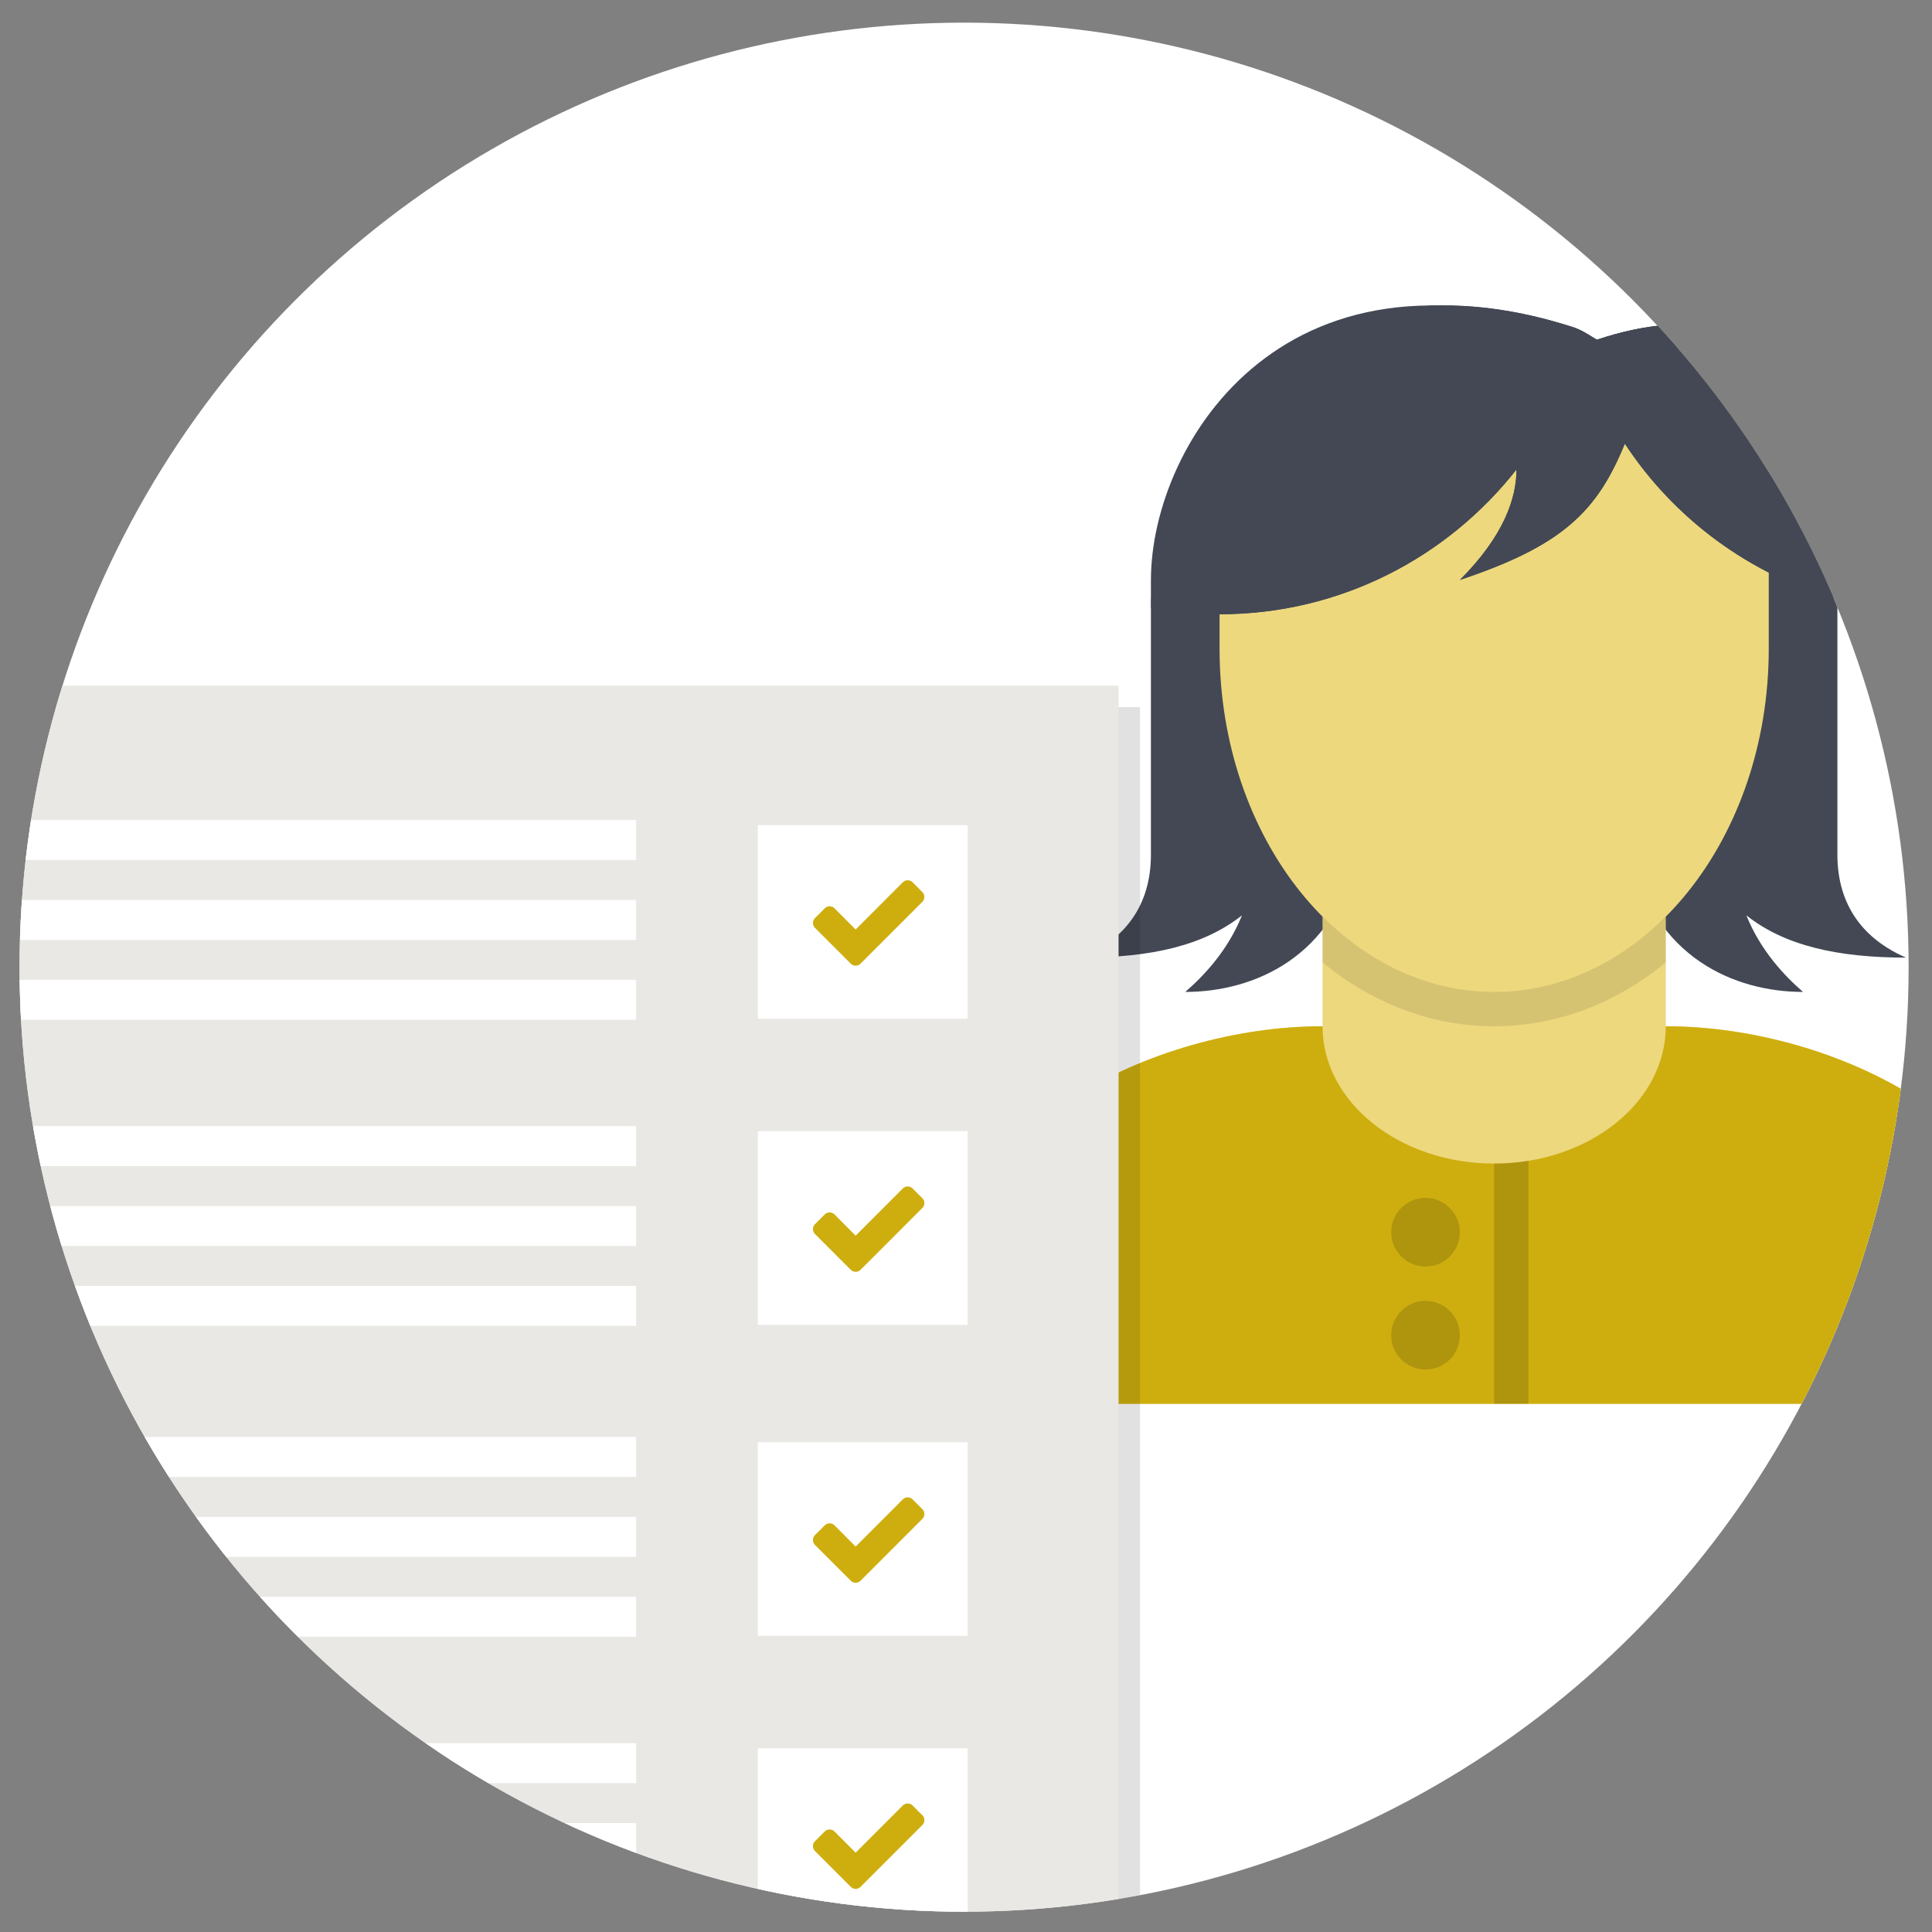<?xml version="1.0" encoding="utf-8"?>
<!-- Generator: Adobe Illustrator 16.0.4, SVG Export Plug-In . SVG Version: 6.00 Build 0)  -->
<!DOCTYPE svg PUBLIC "-//W3C//DTD SVG 1.1//EN" "http://www.w3.org/Graphics/SVG/1.1/DTD/svg11.dtd">
<svg version="1.1" id="Layer_1" xmlns="http://www.w3.org/2000/svg" xmlns:xlink="http://www.w3.org/1999/xlink" x="0px" y="0px"
	 width="180px" height="180px" viewBox="0 0 180 180" enable-background="new 0 0 180 180" xml:space="preserve">
<rect x="0" y="0" width="180" height="180" fill="#808080" stroke="none"/>
<circle fill="#FFFFFF" cx="89.822" cy="90.109" r="88"/>
<circle fill="none" cx="89.822" cy="90.109" r="88"/>
<circle fill="none" cx="89.822" cy="90.109" r="88"/>
<g>
	<g>
		<g>
			<g>
				<g>
					<defs>
						<circle id="SVGID_1_" cx="89.822" cy="90.109" r="88"/>
					</defs>
					<clipPath id="SVGID_2_">
						<use xlink:href="#SVGID_1_"  overflow="visible"/>
					</clipPath>
					<g clip-path="url(#SVGID_2_)">
						<path fill="#434854" d="M162.705,85.281c3.551,2.823,8.5,3.938,14.877,3.938c-3.896-1.687-6.396-4.797-6.396-9.594
							c0,0,0-12.792,0-25.583c0-12.792-3.195-28.781-22.386-22.386c-28.78-11.192-41.571,9.594-41.571,22.386s0,25.583,0,25.583
							c0,4.797-2.498,7.907-6.396,9.594c6.377,0,11.326-1.115,14.877-3.938c-1.315,3.279-3.556,5.641-5.283,7.135
							c6.396,0,13.892-3.247,15.989-12.791V54.042h25.583v25.583c2.101,9.544,9.594,12.791,15.987,12.791
							C166.259,90.922,164.021,88.56,162.705,85.281z"/>
						<path fill="#EDD87E" d="M155.197,95.615v-15.99h-31.979v15.99c-15.896,0-35.177,9.688-35.177,25.582
							c0,5.301,4.294,9.594,9.594,9.594h83.146c5.3,0,9.594-4.293,9.594-9.594C190.374,105.303,171.093,95.615,155.197,95.615z"/>
						<path fill="#EDD87E" d="M151.999,31.657h-25.583c-7.064,0-12.792,5.728-12.792,12.792v15.989
							c0,17.66,11.455,31.978,25.583,31.978c14.129,0,25.584-14.318,25.584-31.978V44.449
							C164.791,37.384,159.062,31.657,151.999,31.657z"/>
						<path opacity="0.1" enable-background="new    " d="M155.197,89.669v-4.291c-4.383,4.397-9.938,7.038-15.99,7.038
							c-6.055,0-11.607-2.641-15.989-7.038v4.291c4.578,3.751,10.075,5.946,15.989,5.946
							C145.122,95.615,150.619,93.42,155.197,89.669z"/>
						<path fill="#434854" d="M148.801,31.645c-0.3-0.116-1.23-0.825-2.148-1.137c-26.17-8.473-39.401,11.114-39.401,26.114
							c2.067,0.381,4.194,0.606,6.377,0.606c11.233,0,21.224-5.29,27.66-13.491c-0.003,2.683-1.177,6.193-5.271,10.293
							c9.594-3.198,12.789-6.396,15.364-12.695c4.578,6.967,11.576,12.183,19.787,14.519
							C171.165,41.419,167.311,25.474,148.801,31.645z"/>
						<path fill="#CEAE0F" d="M155.197,95.615c0,7.064-7.158,12.791-15.99,12.791c-8.831,0-15.989-5.727-15.989-12.791
							c-15.896,0-35.177,9.688-35.177,25.582c0,5.301,4.294,9.594,9.594,9.594h83.146c5.3,0,9.594-4.293,9.594-9.594
							C190.374,105.303,171.093,95.615,155.197,95.615z"/>
						<g opacity="0.15">
							<path d="M139.207,108.406v22.385h3.197v-22.645C141.372,108.316,140.305,108.406,139.207,108.406z"/>
							<circle cx="132.812" cy="114.802" r="3.198"/>
							<circle cx="132.812" cy="124.396" r="3.198"/>
						</g>
						<path fill="#434854" d="M148.801,31.645c-0.3-0.116-1.23-0.825-2.148-1.137c-26.17-8.473-39.401,11.114-39.401,26.114
							c2.067,0.381,4.194,0.606,6.377,0.606c11.233,0,21.224-5.29,27.66-13.491c-0.003,2.683-1.177,6.193-5.271,10.293
							c9.594-3.198,12.789-6.396,15.364-12.695c4.578,6.967,11.576,12.183,19.787,14.519
							C171.165,41.419,167.311,25.474,148.801,31.645z"/>
					</g>
				</g>
			</g>
		</g>
	</g>
	<g>
		<g>
			<g>
				<g>
					<defs>
						<circle id="SVGID_3_" cx="89.822" cy="90.109" r="88"/>
					</defs>
					<clipPath id="SVGID_4_">
						<use xlink:href="#SVGID_3_"  overflow="visible"/>
					</clipPath>
					<g clip-path="url(#SVGID_4_)">
						<g>
							<g opacity="0.12">
								<rect x="-15.416" y="65.878" width="121.63" height="146.625"/>
							</g>
							<g>
								<rect x="-17.416" y="63.878" fill="#EAE8E4" width="121.63" height="146.625"/>
							</g>
						</g>
						<rect x="70.605" y="76.875" fill="#FFFFFF" width="19.545" height="18.042"/>
						<path fill="#FFFFFF" d="M59.264,95.008H-7.582v-3.723h66.846V95.008L59.264,95.008z M59.264,87.564H-7.582v-3.723h66.846
							V87.564L59.264,87.564z M59.264,80.12H-7.582v-3.723h66.846V80.12L59.264,80.12z"/>
						<g>
							<path fill="#CEAE0F" d="M75.741,85.991c0-0.179,0.062-0.331,0.188-0.456l0.91-0.911c0.125-0.125,0.277-0.188,0.456-0.188
								c0.178,0,0.33,0.062,0.455,0.188l1.969,1.976l4.393-4.4c0.125-0.125,0.277-0.188,0.455-0.188
								c0.179,0,0.331,0.063,0.456,0.188l0.91,0.911c0.125,0.125,0.188,0.277,0.188,0.455c0,0.179-0.062,0.331-0.188,0.456
								l-4.848,4.848l-0.911,0.911c-0.125,0.125-0.276,0.188-0.455,0.188c-0.179,0-0.331-0.062-0.455-0.188l-0.911-0.911
								l-2.424-2.424C75.804,86.321,75.741,86.17,75.741,85.991z"/>
						</g>
						<rect x="70.605" y="105.396" fill="#FFFFFF" width="19.545" height="18.039"/>
						<path fill="#FFFFFF" d="M59.264,123.527H-7.582v-3.723h66.846V123.527L59.264,123.527z M59.264,116.084H-7.582v-3.723h66.846
							V116.084L59.264,116.084z M59.264,108.639H-7.582v-3.722h66.846V108.639L59.264,108.639z"/>
						<g>
							<path fill="#CEAE0F" d="M75.741,114.512c0-0.18,0.062-0.332,0.188-0.457l0.91-0.91c0.125-0.125,0.277-0.188,0.456-0.188
								c0.178,0,0.33,0.062,0.455,0.188l1.969,1.979l4.393-4.397c0.125-0.125,0.277-0.188,0.455-0.188
								c0.179,0,0.331,0.062,0.456,0.188l0.91,0.907c0.125,0.125,0.188,0.277,0.188,0.455c0,0.183-0.062,0.332-0.188,0.457
								l-4.848,4.851l-0.911,0.907c-0.125,0.125-0.276,0.188-0.455,0.188c-0.179,0-0.331-0.062-0.455-0.188l-0.911-0.907
								l-2.424-2.427C75.804,114.842,75.741,114.689,75.741,114.512z"/>
						</g>
						<rect x="70.605" y="134.364" fill="#FFFFFF" width="19.545" height="18.04"/>
						<path fill="#FFFFFF" d="M59.264,152.497H-7.582v-3.724h66.846V152.497L59.264,152.497z M59.264,145.055H-7.582v-3.724h66.846
							V145.055L59.264,145.055z M59.264,137.607H-7.582v-3.726h66.846V137.607L59.264,137.607z"/>
						<g>
							<path fill="#CEAE0F" d="M75.741,143.48c0-0.183,0.062-0.332,0.188-0.457l0.91-0.909c0.125-0.125,0.277-0.188,0.456-0.188
								c0.178,0,0.33,0.062,0.455,0.188l1.969,1.976l4.393-4.398c0.125-0.125,0.277-0.188,0.455-0.188
								c0.179,0,0.331,0.062,0.456,0.188l0.91,0.91c0.125,0.125,0.188,0.276,0.188,0.455c0,0.18-0.062,0.33-0.188,0.455l-4.848,4.85
								l-0.911,0.91c-0.125,0.125-0.276,0.188-0.455,0.188c-0.179,0-0.331-0.062-0.455-0.188l-0.911-0.91l-2.424-2.426
								C75.804,143.811,75.741,143.659,75.741,143.48z"/>
						</g>
						<rect x="70.605" y="162.884" fill="#FFFFFF" width="19.545" height="18.041"/>
						<path fill="#FFFFFF" d="M59.264,181.018H-7.582v-3.724h66.846V181.018L59.264,181.018z M59.264,173.573H-7.582v-3.724h66.846
							V173.573L59.264,173.573z M59.264,166.128H-7.582v-3.724h66.846V166.128L59.264,166.128z"/>
						<g>
							<path fill="#CEAE0F" d="M75.741,172c0-0.18,0.062-0.331,0.188-0.456l0.91-0.91c0.125-0.125,0.277-0.188,0.456-0.188
								c0.178,0,0.33,0.062,0.455,0.188l1.969,1.976l4.393-4.396c0.125-0.125,0.277-0.188,0.455-0.188
								c0.179,0,0.331,0.062,0.456,0.188l0.91,0.91c0.125,0.125,0.188,0.274,0.188,0.455c0,0.18-0.062,0.331-0.188,0.456
								l-4.848,4.849l-0.911,0.91c-0.125,0.125-0.276,0.188-0.455,0.188c-0.179,0-0.331-0.062-0.455-0.188l-0.911-0.91l-2.424-2.425
								C75.804,172.33,75.741,172.18,75.741,172z"/>
						</g>
					</g>
				</g>
			</g>
		</g>
	</g>
</g>
</svg>
